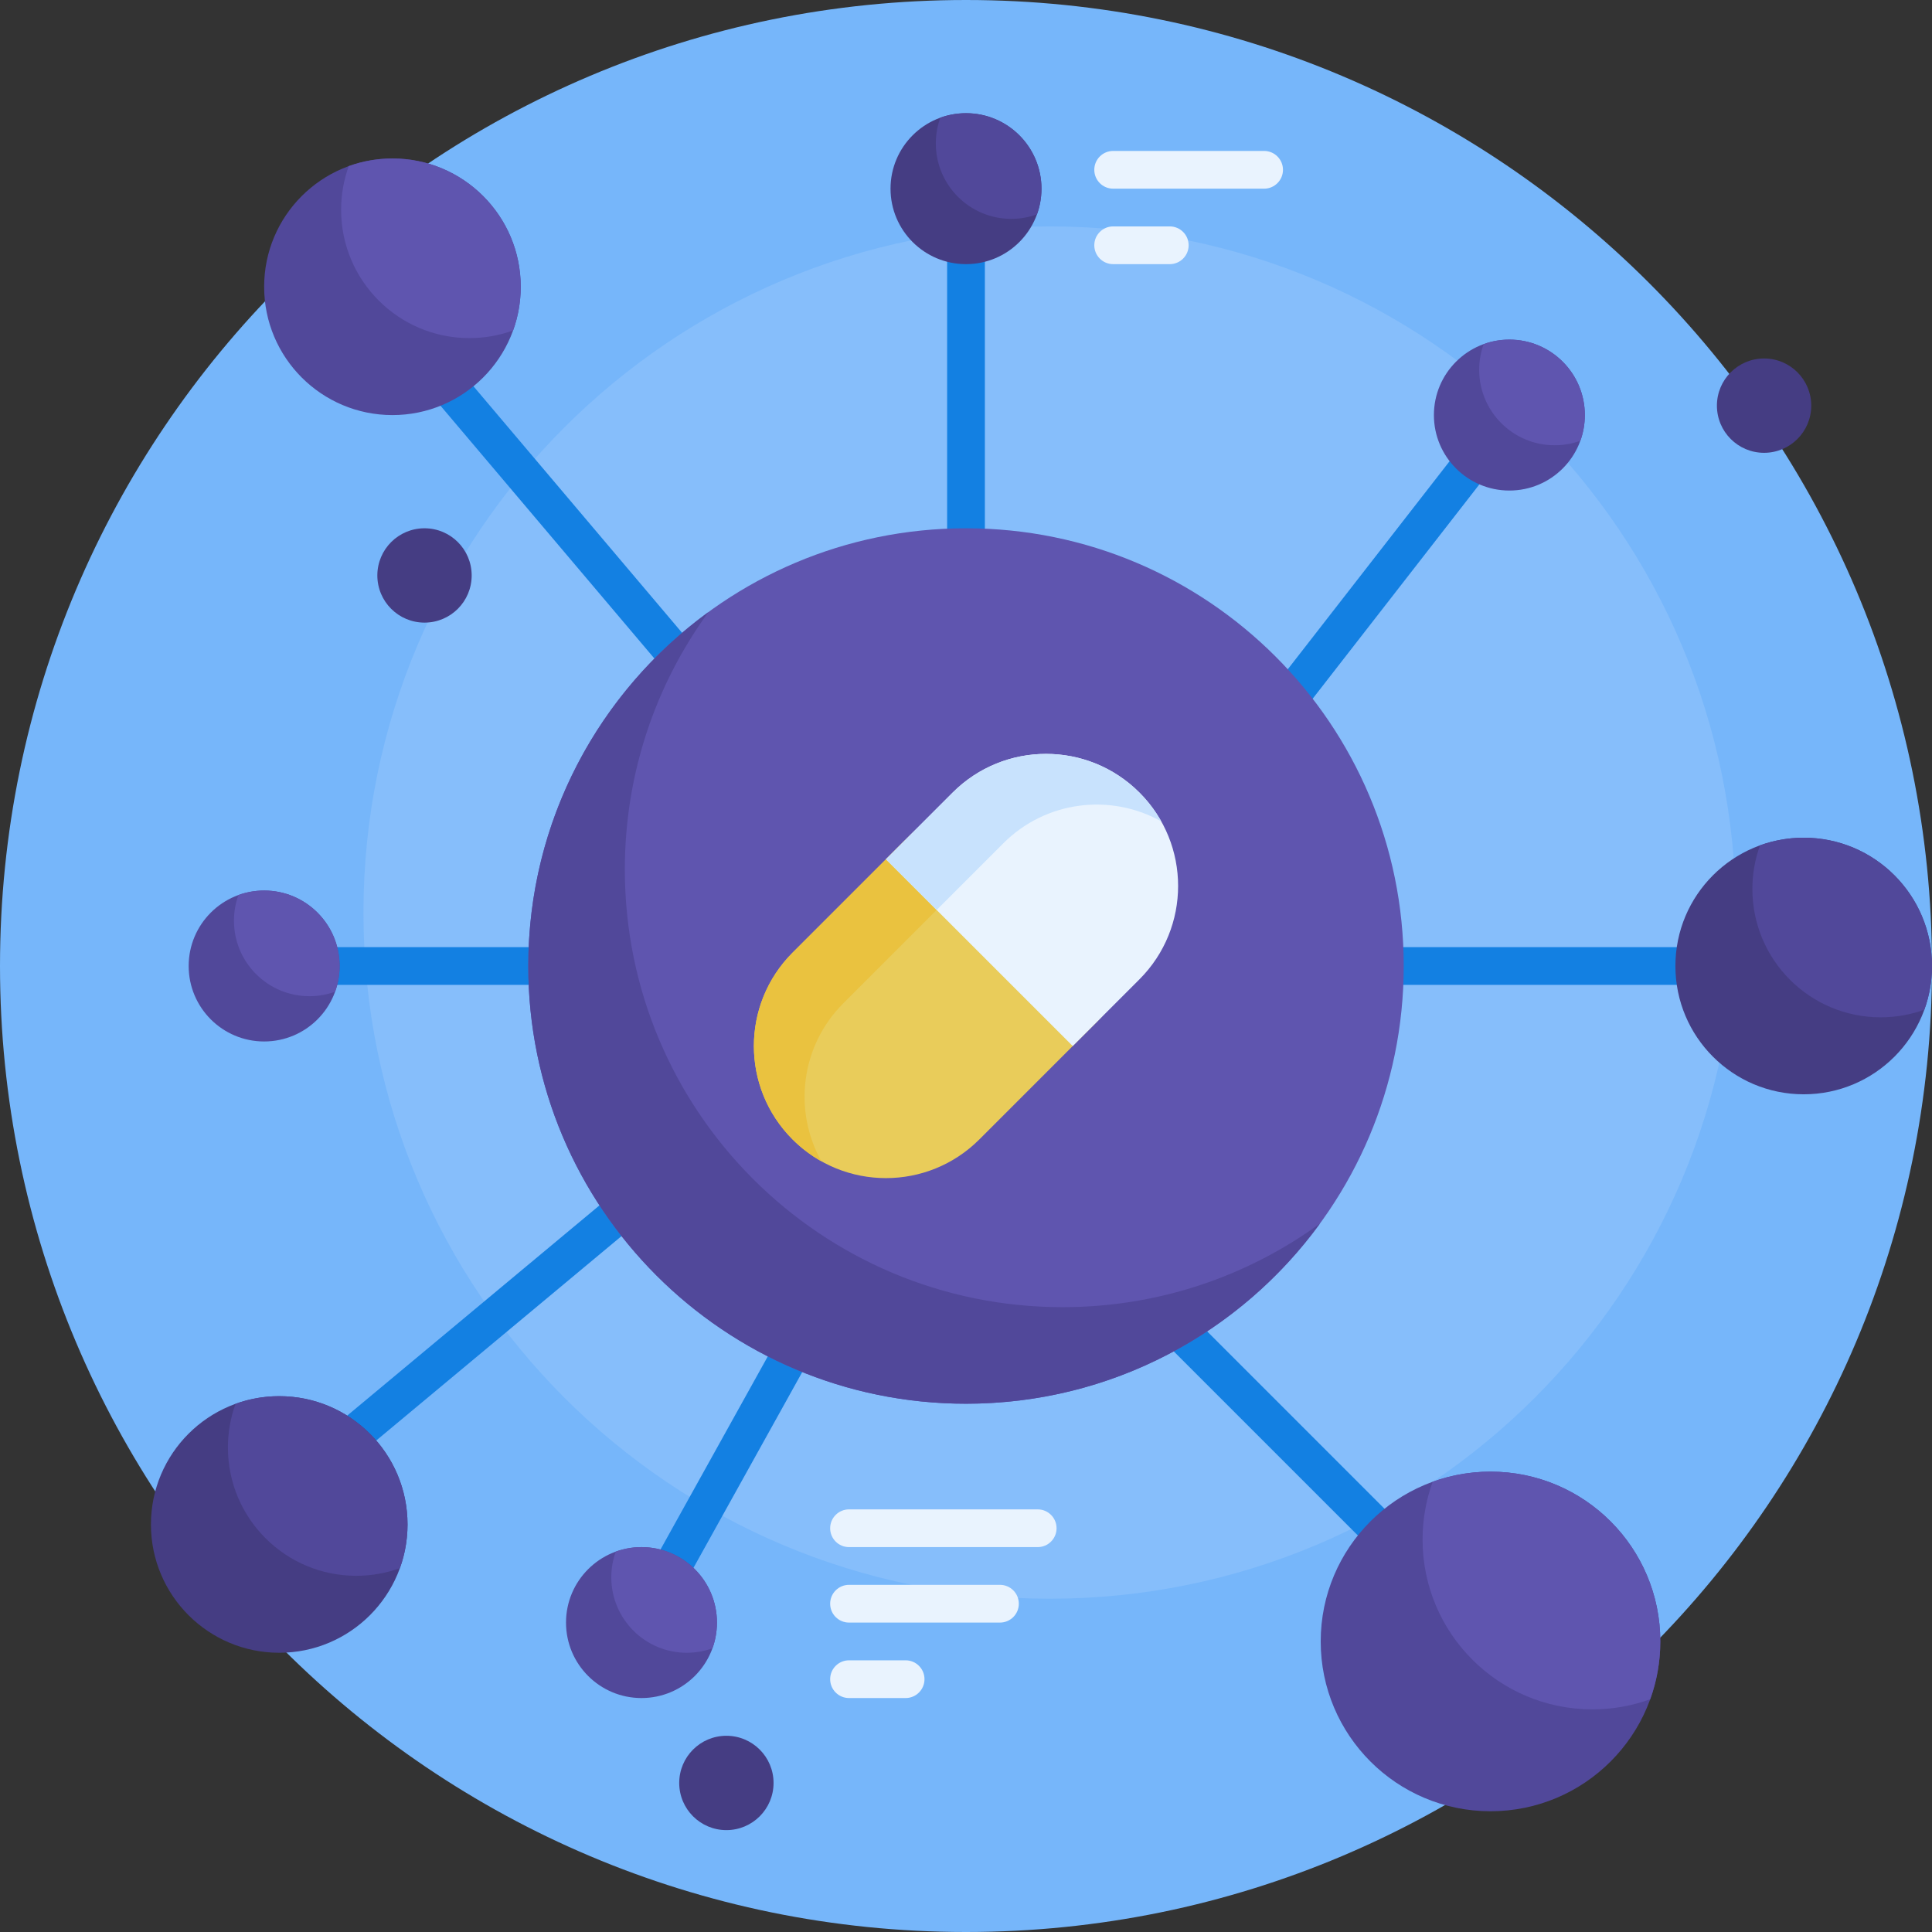 <svg id="Capa_1" enable-background="new 0 0 512 512" height="512" viewBox="0 0 512 512" width="512" xmlns="http://www.w3.org/2000/svg"><rect x="0" y="0" width="512" height="512" fill="#333333" stroke="none"/><g><path d="m512 256c0 141.385-114.615 256-256 256s-256-114.615-256-256 114.615-256 256-256 256 114.615 256 256z" fill="#76b6fa"/><path d="m460 241.84c0 100.428-81.413 181.84-181.84 181.84-100.428 0-181.84-81.413-181.84-181.84s81.412-181.84 181.84-181.84c100.427 0 181.84 81.413 181.84 181.84z" fill="#86befb"/><path d="m96.183 83.229c-1.784-2.108-1.521-5.263.587-7.046 2.107-1.784 5.262-1.521 7.046.587l110 130c1.784 2.108 1.521 5.263-.587 7.046-.939.795-2.086 1.183-3.227 1.183-1.42 0-2.83-.602-3.819-1.771zm159.817-38.229c-2.761 0-5 2.239-5 5v120c0 2.761 2.239 5 5 5s5-2.239 5-5v-120c0-2.761-2.239-5-5-5zm70.93 158.947c.913.71 1.993 1.053 3.066 1.053 1.49 0 2.964-.663 3.95-1.93l70-90c1.695-2.18 1.303-5.321-.877-7.017-2.179-1.695-5.32-1.303-7.017.877l-70 90c-1.694 2.18-1.302 5.321.878 7.017zm163.07 47.053h-160c-2.761 0-5 2.239-5 5s2.239 5 5 5h160c2.761 0 5-2.239 5-5s-2.239-5-5-5zm-196.464 75.464c-1.953-1.952-5.118-1.952-7.071 0-1.953 1.953-1.953 5.119 0 7.071l100 100c.976.977 2.255 1.465 3.535 1.465s2.559-.488 3.536-1.464c1.953-1.953 1.953-5.119 0-7.071zm-71.108 9.165c-2.413-1.343-5.458-.471-6.799 1.942l-50 90c-1.341 2.414-.472 5.458 1.942 6.799.769.428 1.602.63 2.424.63 1.757 0 3.461-.928 4.375-2.573l50-90c1.342-2.413.472-5.457-1.942-6.798zm-28.587-38.83c-1.769-2.123-4.921-2.408-7.042-.641l-120 100c-2.122 1.768-2.408 4.921-.641 7.042.989 1.187 2.411 1.799 3.844 1.799 1.129 0 2.264-.38 3.198-1.159l120-100c2.122-1.767 2.409-4.92.641-7.041zm-123.841-35.799h110c2.761 0 5-2.239 5-5s-2.239-5-5-5h-110c-2.761 0-5 2.239-5 5s2.239 5 5 5z" fill="#1380e2"/><path d="m276 50c0 11.046-8.954 20-20 20s-20-8.954-20-20 8.954-20 20-20 20 8.954 20 20zm-168 354c0 18.778-15.222 34-34 34s-34-15.222-34-34 15.222-34 34-34 34 15.222 34 34zm404-148c0 18.778-15.222 34-34 34s-34-15.222-34-34 15.222-34 34-34 34 15.222 34 34z" fill="#453d83"/><path d="m420 110c0 11.046-8.954 20-20 20s-20-8.954-20-20 8.954-20 20-20 20 8.954 20 20zm-230 320c0 11.046-8.954 20-20 20s-20-8.954-20-20 8.954-20 20-20 20 8.954 20 20zm-100-174c0 11.046-8.954 20-20 20s-20-8.954-20-20 8.954-20 20-20 20 8.954 20 20zm48-180c0 18.778-15.222 34-34 34s-34-15.222-34-34 15.222-34 34-34 34 15.222 34 34zm302 359c0 24.853-20.147 45-45 45s-45-20.147-45-45 20.147-45 45-45 45 20.147 45 45z" fill="#51489a"/><path d="m205 472.5c0 6.904-5.596 12.5-12.5 12.5s-12.5-5.596-12.5-12.5 5.596-12.5 12.5-12.5 12.5 5.596 12.5 12.5zm-80-320c0 6.904-5.596 12.5-12.5 12.5s-12.5-5.596-12.5-12.5 5.596-12.5 12.5-12.5 12.5 5.596 12.5 12.5zm355-45c0 6.904-5.596 12.5-12.5 12.5s-12.5-5.596-12.5-12.5 5.596-12.5 12.5-12.5 12.5 5.596 12.5 12.5z" fill="#453d83"/><path d="m372 256c0 64.065-51.935 116-116 116s-116-51.935-116-116 51.935-116 116-116 116 51.935 116 116z" fill="#5f55af"/><path d="m349.82 324.232c-21.091 28.952-55.258 47.768-93.82 47.768-64.065 0-116-51.935-116-116 0-38.562 18.816-72.729 47.768-93.82-13.949 19.148-22.18 42.729-22.18 68.232 0 64.065 51.935 116 116 116 25.504 0 49.085-8.23 68.232-22.18z" fill="#51489a"/><path d="m138 76c0 4.065-.714 7.964-2.023 11.577-3.614 1.309-7.512 2.023-11.577 2.023-18.778 0-34-15.222-34-34 0-4.065.714-7.964 2.023-11.577 3.613-1.309 7.512-2.023 11.577-2.023 18.778 0 34 15.222 34 34zm262 14c-2.391 0-4.685.42-6.81 1.19-.77 2.125-1.19 4.419-1.19 6.81 0 11.046 8.954 20 20 20 2.391 0 4.685-.42 6.81-1.19.77-2.126 1.19-4.419 1.19-6.81 0-11.046-8.954-20-20-20zm-210 340c0 2.391-.42 4.685-1.19 6.81-2.126.77-4.419 1.19-6.81 1.19-11.046 0-20-8.954-20-20 0-2.391.42-4.685 1.19-6.81 2.126-.77 4.419-1.19 6.81-1.19 11.046 0 20 8.954 20 20zm-100-174c0 2.391-.42 4.685-1.19 6.81-2.125.77-4.419 1.19-6.81 1.19-11.046 0-20-8.954-20-20 0-2.391.42-4.685 1.19-6.81 2.126-.77 4.419-1.19 6.81-1.19 11.046 0 20 8.954 20 20zm350 179c0 5.381-.945 10.54-2.677 15.323-4.783 1.732-9.942 2.677-15.323 2.677-24.853 0-45-20.147-45-45 0-5.381.945-10.54 2.677-15.323 4.783-1.732 9.942-2.677 15.323-2.677 24.853 0 45 20.147 45 45z" fill="#5f55af"/><path d="m256 30c-2.391 0-4.685.42-6.81 1.19-.77 2.125-1.19 4.419-1.19 6.81 0 11.046 8.954 20 20 20 2.391 0 4.685-.42 6.81-1.19.77-2.126 1.19-4.419 1.19-6.81 0-11.046-8.954-20-20-20zm-148 374c0 4.065-.714 7.964-2.023 11.577-3.614 1.309-7.512 2.023-11.577 2.023-18.778 0-34-15.222-34-34 0-4.065.714-7.964 2.023-11.577 3.613-1.309 7.512-2.023 11.577-2.023 18.778 0 34 15.222 34 34zm370-182c-4.065 0-7.964.714-11.577 2.023-1.309 3.614-2.023 7.512-2.023 11.577 0 18.778 15.222 34 34 34 4.065 0 7.964-.714 11.577-2.023 1.309-3.613 2.023-7.512 2.023-11.577 0-18.778-15.222-34-34-34z" fill="#51489a"/><path d="m210.038 301.962c-13.668-13.668-13.668-35.829 0-49.497l31.213-31.213c13.668-13.668 35.829-13.668 49.497 0 13.668 13.668 13.668 35.829 0 49.497l-31.213 31.213c-13.668 13.668-35.829 13.668-49.497 0z" fill="#e9cc5a"/><path d="m223.473 265.899c-11.34 11.34-13.271 28.525-5.795 41.857-2.737-1.535-5.312-3.467-7.64-5.795-13.668-13.668-13.668-35.829 0-49.498l29.836-29.836c.749.918 1.551 1.808 2.407 2.664l10.899 10.899z" fill="#eac23f"/><path d="m301.962 259.536-17.678 17.678-49.497-49.498 17.678-17.678c13.668-13.668 35.829-13.668 49.497 0 13.668 13.669 13.668 35.829 0 49.498z" fill="#e9f3fe"/><path d="m307.757 217.678c-13.332-7.477-30.517-5.545-41.857 5.795l-17.678 17.678-13.435-13.435 17.678-17.678c13.668-13.668 35.829-13.668 49.497 0 2.328 2.328 4.259 4.903 5.795 7.64z" fill="#c8e2fd"/><path d="m280 405c0 2.761-2.239 5-5 5h-50c-2.761 0-5-2.239-5-5s2.239-5 5-5h50c2.761 0 5 2.239 5 5zm-40 35h-15c-2.761 0-5 2.239-5 5s2.239 5 5 5h15c2.761 0 5-2.239 5-5s-2.239-5-5-5zm25-20h-40c-2.761 0-5 2.239-5 5s2.239 5 5 5h40c2.761 0 5-2.239 5-5s-2.239-5-5-5zm45-360h-15c-2.761 0-5 2.239-5 5s2.239 5 5 5h15c2.761 0 5-2.239 5-5s-2.239-5-5-5zm25-20h-40c-2.761 0-5 2.239-5 5s2.239 5 5 5h40c2.761 0 5-2.239 5-5s-2.239-5-5-5z" fill="#e9f3fe"/></g></svg>
